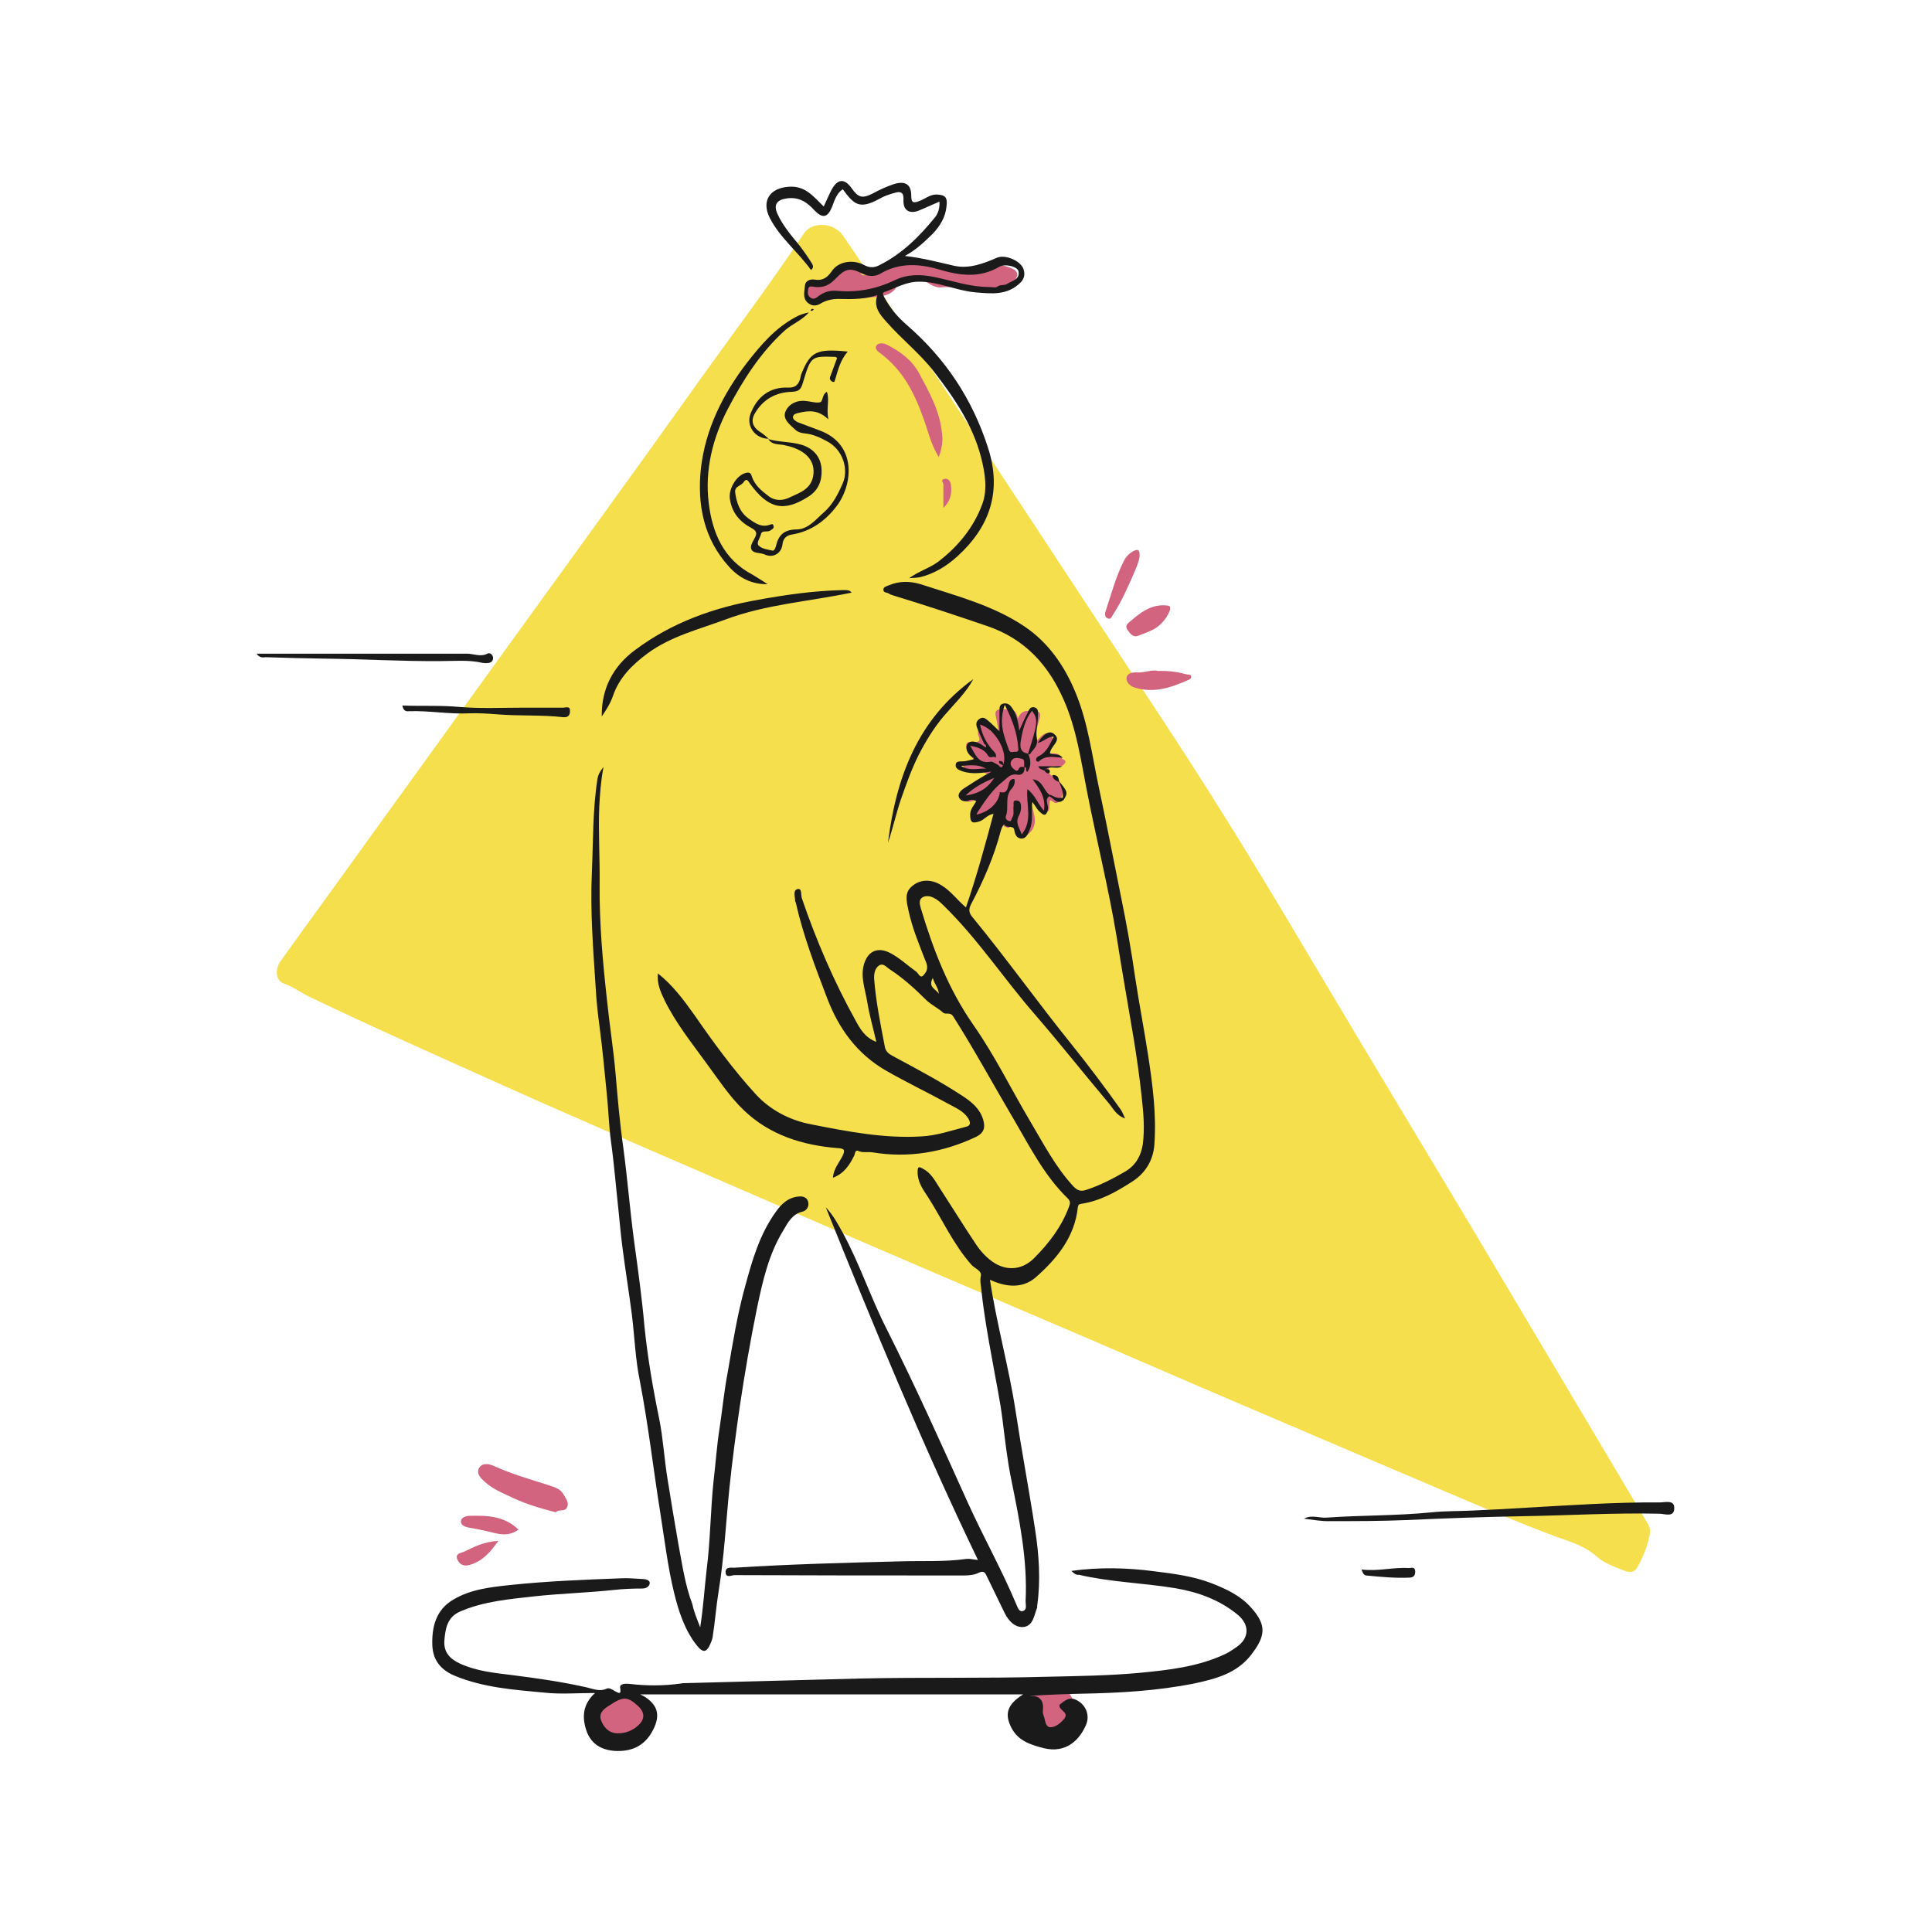 <svg width="512" height="512" viewBox="0 0 512 512" fill="none" xmlns="http://www.w3.org/2000/svg">
<g clip-path="url(#clip0_1478_5738)">
<path d="M437.237 406.295C436.676 409.662 435.461 412.655 433.777 415.554C433.029 416.77 431.72 416.77 430.597 416.302C428.072 415.273 425.36 414.432 423.209 412.561C419.468 409.194 414.604 408.165 410.115 406.389C395.245 400.683 380.748 394.23 366.065 388.058C353.252 382.633 340.532 377.115 327.72 371.691C315 366.266 302.374 360.748 289.748 355.324C275.72 349.338 261.784 343.353 247.755 337.367C235.13 331.942 222.504 326.518 209.971 321.094C196.223 315.108 182.475 309.216 168.727 303.23C157.223 298.18 145.719 293.223 134.309 288.079C116.82 280.223 99.331 272.46 82.122 264.23C79.784 263.108 77.727 261.518 75.295 260.676C73.05 259.928 72.77 256.935 74.36 254.691C81.935 244.122 89.604 233.647 97.18 223.079C110.086 205.216 122.899 187.446 135.806 169.583C152.079 147.043 168.446 124.597 184.532 101.964C194.072 88.59 203.986 75.496 213.058 61.842C215.302 58.568 221.007 58.942 223.439 62.496C226.058 66.331 228.676 70.165 231.202 74C250.655 103.554 270.202 133.108 289.655 162.755C301.532 180.806 313.504 198.669 324.914 217C336.791 235.986 348.108 255.439 359.612 274.612C369.993 292.007 380.468 309.309 390.849 326.705C402.914 347 414.978 367.295 427.043 387.59C430.223 392.921 433.309 398.158 436.489 403.489C436.957 404.237 437.425 405.173 437.237 406.295Z" fill="#F5DF4D"/>
<path d="M259.446 211.669C258.885 211.856 258.324 212.043 257.763 212.23C256.453 212.791 255.331 212.417 254.77 211.201C254.209 209.986 254.863 209.237 256.079 208.676C258.043 207.647 259.54 205.683 262.439 205.964C261.317 204.655 260.194 204.374 259.072 204.374C258.137 204.374 257.295 204 256.36 203.813C255.799 203.719 255.331 203.532 255.331 202.971C255.331 202.597 255.799 202.317 256.266 202.317C259.072 202.41 257.95 201.194 257.108 199.978C256.827 199.604 256.547 199.137 256.36 198.669C255.799 197.36 255.892 196.424 257.669 196.611C259.072 196.705 260.101 196.705 259.259 194.835C259.072 194.367 259.259 193.619 259.165 193.058C259.165 192.309 259.072 191.468 260.101 191.281C260.849 191.187 261.597 191.468 261.784 192.403C262.158 193.899 263.187 194.367 264.777 194.741C264.496 193.151 264.309 191.468 263.935 189.971C263.561 188.662 263.935 187.914 265.338 188.007C267.022 188.007 269.173 187.165 269.734 190.439C270.856 187.54 273.007 188.568 274.691 188.568C276.187 188.568 275.532 190.252 275.345 191C274.878 192.683 274.223 194.367 274.597 196.331C275.813 195.583 276.842 193.338 278.432 194.835C280.022 196.424 277.683 197.734 277.309 199.511C278.619 199.885 280.489 199.043 281.424 200.914C281.612 201.381 282.64 201.381 282.266 202.129C281.986 202.691 281.424 203.065 280.676 203.158C279.647 203.252 278.151 202.504 277.871 203.906C277.683 205.122 278.993 205.777 280.022 206.432C281.892 207.741 282.173 210.547 280.676 212.324C279.741 213.446 279.086 212.324 278.338 212.043C277.777 213.165 278.712 215.129 277.029 215.317C275.065 215.504 274.504 213.165 273.007 211.763C273.381 213.259 273.662 214.288 273.942 215.41C274.691 218.309 274.036 220.18 271.604 221.676C270.014 222.612 269.734 220.928 269.547 220.086C269.266 218.964 269.453 217.748 268.799 216.719C267.957 217.561 268.237 219.899 266.647 219.245C265.245 218.683 264.216 217 264.683 215.036C264.777 214.475 264.871 213.914 264.777 213.072C263.468 214.849 261.504 215.223 259.633 215.784C258.978 215.971 258.23 216.439 257.856 215.504C257.576 214.849 257.576 214.101 258.324 213.633C258.978 213.165 259.914 212.978 259.82 211.856C260.194 211.763 260.381 211.388 260.101 211.201C259.727 211.014 259.633 211.576 259.446 211.669Z" fill="#D36480"/>
<path d="M259.54 76.338C256.64 76.899 253.086 75.777 249.439 76.151C248.223 76.338 246.633 75.496 245.511 74.748C243.64 73.439 241.676 73.906 239.619 73.813C239.058 73.813 238.496 73.626 238.216 74.561C237.187 78.302 233.914 78.583 231.014 78.77C228.863 78.957 226.432 79.799 224.561 77.741C224 77.18 223.532 77.928 222.971 78.022C220.352 78.77 218.014 80.453 215.022 79.331C213.712 78.863 213.058 78.115 213.245 76.712C213.432 75.122 214.647 75.777 215.396 75.777C217.36 75.59 219.23 75.777 220.259 73.252C220.727 72.129 222.878 71.662 224.281 71.007C226.151 70.165 227.273 71.007 228.209 72.597C228.77 73.439 229.611 72.691 230.266 72.504C232.511 71.755 234.662 70.914 236.813 69.978C240.367 68.482 243.827 68.95 247.381 70.259C252.619 72.223 257.856 72.504 263.093 70.446C264.683 69.791 268.518 70.82 269.36 72.036C269.921 72.784 269.36 73.532 269.079 74.187C268.611 75.496 267.676 76.245 266.18 76.245C266.086 76.245 265.993 76.245 265.899 76.245C264.122 76.338 262.158 76.338 259.54 76.338Z" fill="#D36480"/>
<path d="M147.309 400.777C143.288 399.748 139.453 398.626 135.899 396.942C133.374 395.727 130.662 394.698 128.511 392.734C127.482 391.799 126.173 390.583 126.921 389.086C127.763 387.59 129.54 387.87 130.942 388.525C135.712 390.676 140.669 392.079 145.626 393.669C147.029 394.137 148.619 394.604 149.367 396.101C149.928 397.129 150.863 398.158 150.302 399.374C149.835 400.777 148.058 399.842 147.309 400.777Z" fill="#D36480"/>
<path d="M163.583 460.54C161.806 460.072 160.122 459.417 158.065 459.604C156.849 459.791 156.007 457.734 156.288 456.424C157.036 452.871 159.561 450.626 162.928 449.41C165.827 448.381 168.633 448.475 171.065 450.906C173.029 452.964 173.122 455.022 170.971 457.079C168.82 459.043 166.295 459.791 163.583 460.54Z" fill="#D36480"/>
<path d="M248.784 121.137C246.633 117.676 245.885 113.935 244.576 110.475C242.238 103.928 239.151 98.036 233.446 93.734C232.792 93.266 231.576 92.424 232.324 91.489C232.885 90.741 234.288 90.928 235.13 91.396C238.59 93.173 241.676 95.417 243.547 98.878C246.259 103.928 249.065 108.885 249.626 114.777C249.907 116.835 249.626 118.892 248.784 121.137Z" fill="#D36480"/>
<path d="M278.338 447.165C278.993 447.165 279.554 447.072 280.022 447.165C281.892 447.446 283.389 448.288 284.137 450.065C284.885 451.655 284.043 453.151 283.108 454.46C282.079 455.863 280.77 457.079 279.18 458.014C277.496 458.95 275.907 459.604 274.13 458.014C272.353 456.424 270.95 454.741 272.633 452.216C273.007 451.655 273.101 451 273.288 450.345C274.317 447.82 276 446.885 278.338 447.165Z" fill="#D36480"/>
<path d="M306.957 177.813C309.763 177.719 312.194 178.093 314.626 178.748C315 178.842 315.561 178.655 315.655 179.216C315.748 179.683 315.374 180.058 315 180.151C310.417 182.209 305.835 183.799 300.691 182.209C299.475 181.834 298.446 180.806 298.54 179.683C298.633 178.468 299.942 178.187 301.158 178.187C303.309 178.374 305.18 177.345 306.957 177.813Z" fill="#D36480"/>
<path d="M302 147.511C301.813 149.007 300.971 150.784 300.223 152.561C298.633 156.115 297.137 159.576 294.986 162.849C294.612 163.41 294.425 164.252 293.583 163.878C292.835 163.597 292.741 162.849 292.928 162.194C294.425 157.705 295.64 153.029 297.791 148.727C298.353 147.604 299.194 146.669 300.41 146.014C301.626 145.453 302.094 145.64 302 147.511Z" fill="#D36480"/>
<path d="M310.137 161.446C309.482 163.41 308.173 165.094 306.489 166.309C305.086 167.245 303.309 167.806 301.719 168.46C300.317 169.022 299.568 167.993 298.82 166.964C297.978 165.842 298.914 165.187 299.568 164.626C302.187 162.381 304.899 160.23 308.734 160.417C310.043 160.511 310.137 160.604 310.137 161.446Z" fill="#D36480"/>
<path d="M137.396 405.36C134.59 407.417 131.971 406.482 129.259 405.827C127.576 405.453 125.799 405.079 124.115 404.799C123.086 404.612 122.151 404.144 122.151 403.209C122.151 402.18 123.367 401.806 124.209 401.712C128.885 401.619 133.561 401.619 137.396 405.36Z" fill="#D36480"/>
<path d="M132.065 408.353C129.82 411.532 127.763 413.777 124.489 414.712C122.806 415.18 121.871 414.619 121.216 413.309C120.561 411.719 121.964 411.626 122.899 411.252C125.612 409.942 128.324 408.54 132.065 408.353Z" fill="#D36480"/>
<path d="M250 134.604C250 132.547 250 130.396 250 128.338C250 127.871 249.158 127.216 250.187 126.935C251.309 126.655 251.777 127.496 251.964 128.245C252.338 130.583 251.964 132.734 250 134.604Z" fill="#D36480"/>
<path d="M278.058 211.014C276.655 212.043 278.058 213.353 277.683 214.662C277.122 216.719 276.281 215.784 275.532 215.129C274.784 214.475 274.41 213.54 273.568 212.511C273.288 215.129 273.849 217.561 272.914 219.806C272.446 220.835 272.072 222.237 270.669 222.237C269.453 222.144 268.986 221.209 268.799 219.993C268.611 218.496 266.554 219.712 266.086 218.403C265.712 218.87 265.432 219.432 265.245 220.086C263.468 226.914 260.662 233.367 257.388 239.54C256.64 240.942 256.734 241.878 257.669 243C266.741 254.036 275.065 265.727 284.043 276.856C288.532 282.468 292.835 288.173 296.95 293.971C297.417 294.626 297.698 295.374 298.165 296.403C295.734 295.561 294.986 293.691 293.77 292.288C287.223 284.525 280.957 276.576 274.317 268.906C265.993 259.367 259.072 248.705 249.906 239.82C249.158 239.072 248.41 238.417 247.475 237.95C246.446 237.388 245.23 237.295 244.388 237.856C243.453 238.511 243.734 239.633 244.014 240.662C247.288 251.604 251.309 262.079 257.95 271.619C263.655 279.755 267.957 288.64 273.007 297.151C276.561 303.137 279.741 309.309 284.511 314.453C285.54 315.482 286.381 315.856 287.971 315.295C291.619 314.079 294.892 312.396 298.259 310.432C301.065 308.748 302.374 306.223 302.842 303.324C303.403 299.115 303.029 294.906 302.561 290.698C302 285.46 301.252 280.223 300.41 275.079C298.914 266.101 297.324 257.216 295.921 248.237C293.77 235.331 290.59 222.611 288.065 209.705C286.475 201.662 285.353 193.338 281.986 185.669C277.964 176.41 271.791 169.396 261.691 165.935C253.46 163.129 245.324 160.417 237 157.892C236.532 157.705 235.971 157.612 235.597 157.331C235.129 156.957 234.101 157.144 234.101 156.302C234.101 155.46 235.036 155.367 235.597 155.086C238.309 153.964 241.115 153.964 243.921 154.806C253.367 157.892 263.187 160.417 271.511 166.029C277.777 170.237 282.079 176.41 284.978 183.424C288.345 191.468 289.374 200.072 291.151 208.396C293.209 218.029 295.079 227.755 297.043 237.482C298.54 244.777 299.849 252.072 300.878 259.367C301.906 266.101 303.216 272.835 304.245 279.568C305.46 287.424 306.489 295.281 305.928 303.23C305.647 307.345 303.683 310.806 300.036 313.144C295.827 315.856 291.525 318.288 286.475 319.036C285.82 319.129 285.727 319.41 285.633 319.971C284.791 327.827 280.115 333.532 274.504 338.489C270.95 341.576 266.554 341.108 262.345 339.144C264.122 350.928 267.396 362.432 269.173 374.122C270.763 384.597 272.727 394.885 274.317 405.36C275.345 412 275.813 418.734 274.878 425.468C274.878 425.748 274.878 426.029 274.784 426.216C274.036 428.18 273.755 430.892 271.23 431.173C268.986 431.36 267.302 429.583 266.273 427.525C264.683 424.252 263.093 420.978 261.504 417.705C261.129 416.957 260.849 416.115 259.446 416.77C257.763 417.611 255.892 417.518 254.022 417.518C234.194 417.518 214.367 417.518 194.633 417.424C193.885 417.424 192.295 418.36 192.295 416.583C192.295 415.18 193.698 415.46 194.633 415.46C209.223 414.525 223.906 414.151 238.59 413.777C244.388 413.59 250.281 413.964 256.173 413.122C257.014 413.029 257.95 413.309 259.165 413.403C244.388 382.727 231.576 351.583 218.856 319.971C220.82 322.029 222.036 324.367 223.345 326.705C227.835 334.935 230.734 343.914 235.036 352.331C242.611 367.388 249.532 382.82 256.453 398.158C260.568 407.23 265.432 415.928 269.266 425C269.64 425.748 269.921 427.151 270.95 426.964C272.259 426.683 271.791 425.374 271.791 424.345C272.352 413.309 270.108 402.554 267.957 391.892C266.928 386.842 266.367 381.698 265.712 376.554C265.058 371.036 263.842 365.612 262.906 360.094C261.784 354.108 260.755 348.122 260.101 342.137C260.007 340.827 259.633 339.611 259.914 338.209C260.288 336.712 258.23 336.151 257.388 335.122C252.619 329.698 249.719 323.151 245.885 317.165C244.576 315.201 243.173 313.237 243.173 310.619C243.173 309.029 243.547 309.122 244.669 309.777C246.633 310.806 247.662 312.676 248.784 314.453C252.058 319.504 255.237 324.647 258.604 329.698C259.914 331.662 261.597 333.532 263.748 334.842C267.302 336.899 271.043 336.338 273.942 333.532C277.964 329.511 281.331 325.115 283.295 319.784C283.669 318.849 283.669 318.288 282.921 317.54C276.842 311.647 273.007 304.072 268.799 296.87C263.374 287.705 258.324 278.353 252.619 269.374C251.777 268.065 250.655 269 249.906 268.345C248.597 267.13 246.914 266.381 245.511 265.072C242.518 262.079 239.432 259.273 235.878 256.935C234.942 256.374 234.101 255.065 232.885 255.906C231.763 256.748 231.576 258.245 231.669 259.554C232.137 265.54 233.353 271.432 234.475 277.324C234.755 279.101 236.158 279.568 237.281 280.223C243.36 283.496 249.532 286.77 255.331 290.604C257.576 292.101 259.727 293.878 260.568 296.777C261.223 299.022 260.568 300.331 258.698 301.266C250 305.381 240.835 306.971 231.201 305.381C229.986 305.194 228.676 305.568 227.46 305.007C226.525 304.633 226.619 305.849 226.338 306.317C225.122 308.748 223.719 310.993 220.727 312.115C220.914 309.777 222.317 308.187 223.252 306.41C224 304.82 223.906 304.353 221.942 304.259C212.683 303.511 203.986 300.799 197.158 294.252C193.324 290.604 190.424 286.115 187.245 281.813C183.317 276.388 179.108 271.151 176.115 265.072C175.086 262.921 174.058 260.676 174.338 257.964C178.266 261.05 181.165 264.978 183.971 268.906C189.022 276.201 194.259 283.403 200.245 289.95C204.173 294.252 209.504 296.964 215.115 297.993C224.655 299.863 234.194 301.734 244.014 301.173C248.223 300.986 252.151 299.583 256.173 298.554C257.295 298.273 257.201 297.338 256.547 296.309C255.331 294.439 253.273 293.597 251.403 292.568C245.791 289.482 240.086 286.77 234.568 283.59C227.086 279.194 222.317 272.647 219.23 264.604C216.05 256.281 212.87 247.957 210.906 239.259C210.906 239.072 210.719 238.978 210.719 238.791C210.719 237.669 210.065 235.892 211.374 235.612C212.59 235.331 212.216 237.201 212.496 238.043C216.331 249.266 221.007 260.115 226.712 270.403C227.928 272.647 229.237 274.986 232.23 276.108C231.388 272.367 230.36 268.906 229.799 265.353C229.237 261.986 227.928 258.712 229.05 255.252C230.173 251.885 232.791 250.95 235.878 252.54C238.403 253.849 240.46 255.813 242.799 257.496C243.36 257.87 243.827 259.367 244.669 258.525C245.324 257.777 246.072 256.935 245.511 255.252C243.734 250.669 241.77 246.086 240.741 241.223C240.273 238.978 239.619 236.64 241.583 234.957C243.734 232.993 246.727 232.899 249.439 234.583C251.964 236.079 253.647 238.511 255.986 240.475C258.791 232.338 261.036 224.108 263.281 215.691C261.691 215.878 260.942 217.187 259.633 217.655C257.669 218.309 257.108 218.029 257.108 215.878C257.108 214.381 258.137 213.446 258.698 212.324C258.043 211.856 257.295 211.856 256.734 212.137C255.705 212.604 254.676 212.23 254.209 211.482C253.647 210.453 254.583 209.518 255.424 208.957C257.295 207.741 259.165 206.525 261.129 205.403C261.691 205.122 262.252 204.842 262.719 204.468C260.194 204.842 257.763 205.216 255.237 204.468C254.209 204.094 253.086 203.719 253.273 202.597C253.367 201.568 254.583 201.849 255.424 201.755C256.36 201.662 257.201 201.381 258.137 201.194C258.043 201.007 258.043 200.82 257.95 200.82C256.36 199.978 255.611 198.201 256.453 197.079C257.388 195.957 259.259 196.705 260.568 197.64C260.755 197.827 261.036 197.921 261.223 198.108C261.41 197.64 261.317 197.36 260.849 197.173C260.194 195.77 259.54 194.367 258.978 192.964C258.604 192.029 258.604 191.187 259.54 190.532C260.568 189.784 261.317 190.532 261.878 191C262.813 191.748 263.655 192.683 264.87 193.806C264.87 191.748 264.87 190.065 264.87 188.381C264.87 187.54 264.87 186.791 265.712 186.511C266.554 186.23 267.396 186.511 267.957 187.259C269.36 189.036 269.827 191.094 270.108 193.619C270.856 191.935 271.511 190.439 272.259 189.036C272.633 188.288 272.914 187.165 274.129 187.446C275.345 187.82 275.065 188.849 275.065 189.784C275.065 191.748 274.41 193.899 274.784 195.676C275.158 197.827 273.755 198.576 273.007 199.791C272.82 200.072 272.633 199.885 272.446 199.698C275.065 191.655 275.158 190.532 273.475 188.381C271.698 190.626 271.043 193.338 270.576 196.05C270.295 197.453 270.108 199.417 272.446 199.698C273.194 201.381 273.381 202.971 272.259 204.561C271.604 204.281 272.353 203.252 271.417 203.252C271.417 202.878 271.417 202.41 271.417 202.036C271.417 200.914 270.669 201.101 269.921 200.914C268.986 200.727 268.237 201.101 267.957 201.755C267.583 202.597 268.05 203.345 268.799 203.906C269.827 204.842 269.827 203.719 270.295 203.345C270.576 203.158 271.137 203.252 271.511 203.252C271.604 204.655 270.95 205.496 269.64 205.309C267.863 204.935 267.022 206.058 265.899 206.993C263 209.237 261.036 212.23 259.072 215.223C258.978 215.41 258.885 215.597 258.791 215.878C262.252 215.129 264.777 212.604 264.964 209.892C268.144 210.827 266.367 206.245 268.799 206.432C269.173 207.367 268.611 208.396 268.237 208.863C266.086 211.014 267.489 213.914 266.554 216.345C266.367 216.906 266.835 217.374 267.302 217.561C268.144 217.842 267.957 217 268.237 216.719C268.892 215.691 268.424 214.568 268.611 213.54C268.705 212.978 268.237 212.043 269.453 212.137C270.482 212.23 270.576 213.165 270.576 213.727C270.669 214.475 270.388 215.504 270.014 216.158C268.986 218.122 270.201 219.432 270.763 221.115C273.755 217.468 271.885 213.259 272.259 209.144C274.317 210.64 274.971 212.978 276.655 214.849C277.216 211.388 275.532 209.05 273.662 206.525C276.655 206.806 276.561 210.173 278.712 210.921C278.338 210.827 278.151 210.921 278.058 211.014ZM265.806 202.784C267.302 199.417 263.748 193.151 259.727 192.029C260.288 194.741 261.41 197.079 263.374 199.137C263.842 199.604 264.122 200.165 263.842 200.82C263.374 200.072 262.439 201.288 261.784 200.165C260.942 198.669 259.259 198.014 257.108 197.64C258.511 199.885 259.165 202.504 262.532 201.849C263.094 201.755 263.842 202.41 264.496 202.691C264.964 203.065 265.338 203.906 265.806 202.784ZM266.273 186.791C264.59 191.561 266.086 195.115 267.396 198.763C267.77 199.698 268.518 199.137 269.079 199.23C270.014 199.324 269.921 198.576 269.827 198.014C269.547 194.273 268.331 190.813 266.273 186.791ZM263.468 206.151C260.381 207.46 257.95 208.77 255.892 210.827C258.885 210.36 261.504 209.331 263.468 206.151ZM261.317 203.719C259.259 202.504 257.201 202.784 254.676 202.971C257.014 204.468 259.259 203.532 261.317 203.719ZM247.194 259.18C245.791 261.705 248.223 262.173 248.784 263.388C248.784 261.986 247.755 260.957 247.194 259.18Z" fill="#1A1A1A"/>
<path d="M283.95 416.302C291.432 415.273 298.633 415.46 305.834 416.396C311.072 417.05 316.216 417.705 321.079 419.576C324.914 421.072 328.748 422.849 331.554 426.029C335.856 430.799 335.295 433.698 331.554 438.561C327.813 443.424 322.201 444.921 316.496 446.137C306.676 448.101 296.669 448.662 286.662 448.849C282.173 448.942 277.59 449.13 272.914 449.41C275.813 449.317 276.655 450.906 276.374 453.432C276.281 453.806 276.468 454.273 276.561 454.647C277.029 455.77 276.935 457.547 278.245 457.734C279.554 457.827 280.863 456.799 281.798 455.77C282.453 455.022 282.734 454.367 281.892 453.619C281.331 453.058 280.209 452.122 281.05 451.561C282.079 450.813 283.201 449.691 284.885 450.345C287.597 451.468 289 454.367 287.784 457.173C286.194 460.82 282.734 464.842 276.468 463.252C272.914 462.317 269.827 461.288 268.05 457.921C266.18 454.273 266.834 451.748 271.137 449.036C236.719 449.036 203.05 449.036 169.662 449.036C169.849 449.129 170.504 449.41 171.065 449.784C174.525 452.122 175.086 454.928 172.748 459.043C170.597 462.784 167.23 464.281 162.834 464C159.093 463.719 156.475 461.942 155.352 458.482C154.23 455.022 154.417 451.655 157.691 448.662C152.921 448.662 148.525 449.036 144.316 448.568C136.273 447.82 128.137 447.259 120.468 444.079C116.914 442.583 114.762 440.058 114.575 436.129C114.388 431.173 115.511 426.59 120.187 423.878C124.77 421.165 130.007 420.604 135.245 420.043C144.971 419.014 154.791 418.64 164.611 418.266C166.482 418.173 168.352 418.36 170.223 418.453C171.065 418.453 172.187 418.734 172.187 419.482C172.187 420.324 171.345 420.978 170.223 420.978C167.698 420.978 165.173 421.072 162.647 421.353C155.727 422.101 148.619 422.288 141.698 423.036C135.057 423.784 128.23 424.345 121.964 427.058C118.504 428.554 118.036 431.547 117.755 434.82C117.568 438 119.345 439.683 121.964 440.899C126.266 442.863 130.942 443.331 135.525 443.892C142.165 444.734 148.806 445.669 155.446 447.165C157.129 447.54 158.906 448.381 160.683 447.54C161.432 447.165 162.18 447.727 162.834 448.101C163.957 448.662 164.705 449.317 164.331 447.165C164.237 446.23 165.734 446.137 166.669 446.23C171.252 446.791 175.928 446.791 180.511 446.137C180.885 446.043 181.352 446.043 181.82 446.043C197.158 445.669 212.496 445.201 227.834 444.827C244.295 444.453 260.755 444.827 277.309 444.36C285.54 444.173 293.77 444.079 301.906 443.331C309.669 442.583 317.525 441.741 324.82 438.281C325.849 437.813 326.784 437.065 327.813 436.41C331.086 434.072 331.18 430.611 328.093 427.993C323.23 423.971 317.525 421.914 311.446 420.885C302.935 419.482 294.331 419.295 285.914 417.331C285.352 417.424 284.698 417.144 283.95 416.302ZM164.144 459.324C165.734 459.324 167.698 458.576 169.007 457.36C170.971 455.676 170.971 453.806 169.007 452.029C166.201 449.504 165.079 449.597 161.525 451.935C159.842 452.964 158.532 454.086 159.374 456.144C160.216 458.108 161.712 459.511 164.144 459.324Z" fill="#1A1A1A"/>
<path d="M185.561 431.266C186.403 425.842 186.683 420.978 187.244 416.209C188.273 408.259 188.273 400.309 189.115 392.36C189.676 387.683 189.957 383.101 190.705 378.424C191.453 373.468 191.921 368.511 192.856 363.647C194.165 356.072 195.381 348.403 197.439 341.014C199.309 334.093 201.273 327.173 205.575 321.187C207.072 319.036 208.942 317.259 211.842 317.072C213.057 316.978 213.993 317.54 214.18 318.568C214.46 319.691 213.806 320.813 212.683 321.093C209.878 321.748 208.755 324.086 207.539 326.144C203.705 332.41 202.115 339.518 200.619 346.626C198.842 355.324 197.345 364.022 196.036 372.813C195.007 379.921 194.072 387.029 193.324 394.137C192.388 403.396 191.921 412.655 190.424 421.82C189.77 425.842 189.489 429.957 188.834 433.978C188.741 434.446 188.554 434.914 188.367 435.381C187.338 437.906 186.403 438.187 184.719 436.129C181.446 432.014 179.856 427.058 178.64 422.101C176.957 415.18 176.115 408.072 174.993 400.964C173.122 389.273 171.813 377.583 169.568 365.986C168.352 360.093 168.165 354.014 167.417 348.122C166.669 342.324 165.734 336.619 164.986 330.82C164.518 327.36 164.237 323.806 163.863 320.345C163.209 314.36 162.741 308.374 161.899 302.388C161.338 298.18 161.244 293.878 160.777 289.576C160.216 283.777 159.655 277.978 158.906 272.18C158.439 268.813 158.065 265.352 157.878 261.986C157.223 251.791 156.381 241.597 156.849 231.309C157.223 222.986 157.036 214.662 158.345 206.338C158.532 205.309 158.906 204.561 159.935 203.252C159.187 207.18 159 210.453 158.813 213.727C158.532 220.647 159 227.568 158.906 234.489C158.813 244.777 159.748 254.971 160.87 265.165C161.525 271.525 162.554 277.978 163.115 284.338C163.676 290.885 164.237 297.525 165.173 304.072C166.295 312.396 166.95 320.813 168.072 329.137C169.101 336.619 170.129 344.007 170.784 351.489C171.626 359.719 173.029 367.95 174.712 376.086C175.741 381.23 176.021 386.468 176.863 391.705C177.798 397.504 178.734 403.302 179.762 409.101C180.791 414.525 181.539 420.043 183.503 425.187C183.878 427.058 184.626 428.834 185.561 431.266Z" fill="#1A1A1A"/>
<path d="M345.583 402.46C347.64 401.338 349.698 402.367 351.662 402.18C360.921 401.525 370.18 401.712 379.439 400.777C382.993 400.403 386.64 400.496 390.288 400.309C394.964 400.122 399.734 399.842 404.41 399.561C416.194 398.906 427.978 398.065 439.856 398.158C441.259 398.158 443.691 397.41 443.691 399.561C443.784 402.273 441.166 401.151 439.763 401.151C427.698 400.871 415.633 401.619 403.662 401.806C393.374 401.993 382.993 402.367 372.705 402.835C365.971 403.115 359.331 403.115 352.597 403.115C350.259 403.209 347.921 402.741 345.583 402.46Z" fill="#1A1A1A"/>
<path d="M225.683 157.05C214.554 159.389 203.05 160.137 192.295 164.158C185.281 166.777 177.892 168.554 171.626 173.137C167.604 176.13 164.144 179.496 162.46 184.36C161.806 186.324 160.683 188.101 159.468 189.878C159.374 182.489 162.46 176.597 168.259 172.295C177.986 165 189.209 160.978 201.086 158.921C208.288 157.612 215.583 156.583 222.878 156.396C224 156.396 225.122 156.209 225.683 157.05Z" fill="#1A1A1A"/>
<path d="M68 173.23C86.705 173.23 105.223 173.23 123.741 173.23C125.518 173.23 127.295 174.165 129.165 173.23C129.82 172.856 130.475 173.417 130.662 174.165C130.755 174.914 130.381 175.475 129.633 175.662C129.072 175.755 128.417 175.755 127.856 175.662C124.209 174.82 120.468 175.194 116.727 175.194C106.345 175.288 96.058 174.633 85.676 174.54C80.626 174.446 75.576 174.353 70.432 174.165C69.59 174.259 68.748 174.353 68 173.23Z" fill="#1A1A1A"/>
<path d="M106.626 186.978C111.77 187.165 116.727 186.885 121.777 187.352C127.482 187.82 133.187 187.54 138.799 187.54C142.259 187.54 145.813 187.54 149.273 187.54C149.928 187.54 151.144 186.978 151.05 188.475C151.05 189.691 150.396 190.158 149.273 190.065C143.568 189.41 137.77 189.784 131.971 189.317C129.446 189.129 126.921 188.942 124.396 189.036C119.065 189.317 113.734 188.288 108.403 188.475C107.561 188.568 106.907 188.381 106.626 186.978Z" fill="#1A1A1A"/>
<path d="M235.317 223.36C237.468 206.151 243.079 190.719 257.95 179.964C255.986 183.611 252.899 186.511 250.187 189.691C247.475 192.87 245.324 196.424 243.453 200.072C241.583 203.813 240.18 207.741 238.777 211.763C237.468 215.597 236.626 219.525 235.317 223.36Z" fill="#1A1A1A"/>
<path d="M360.827 415.928C365.223 416.489 369.245 415.273 373.36 415.554C374.014 415.554 374.95 415.086 375.043 416.396C375.043 417.424 374.763 417.986 373.64 418.079C369.806 418.266 365.878 417.892 362.043 417.518C361.389 417.424 361.108 416.77 360.827 415.928Z" fill="#1A1A1A"/>
<path d="M279.273 195.209C277.496 195.209 276.748 196.518 274.971 196.892C276.281 195.022 277.777 193.338 279.273 194.46C281.612 196.237 278.338 197.64 278.245 199.698C279.18 200.165 280.583 199.511 281.612 200.82C279.273 200.633 277.029 200.072 275.252 201.849C275.158 201.942 274.691 201.755 274.597 201.568C274.41 201.007 274.878 200.54 275.345 200.352C277.403 199.324 278.151 197.36 279.273 195.209Z" fill="#1A1A1A"/>
<path d="M276.748 204.281C276.281 203.813 275.439 204 275.158 203.065C277.216 203.065 279.273 203.065 281.518 203.065C280.022 204 278.338 202.784 277.029 203.906C277.029 203.906 276.842 204.093 276.748 204.281Z" fill="#1A1A1A"/>
<path d="M281.612 211.482C281.892 210.079 281.331 208.863 280.583 206.993C283.014 209.799 283.014 210.173 281.892 211.95C281.799 211.763 281.705 211.576 281.612 211.482Z" fill="#1A1A1A"/>
<path d="M278.432 210.64C279.367 211.201 280.396 211.669 281.612 211.388C281.705 211.576 281.799 211.669 281.986 211.856C280.209 213.54 279.367 211.576 278.058 211.014C278.151 210.921 278.338 210.827 278.432 210.64Z" fill="#1A1A1A"/>
<path d="M280.676 207.273C279.648 206.806 278.993 206.432 278.899 205.403C280.115 205.309 280.583 205.871 280.676 207.273Z" fill="#1A1A1A"/>
<path d="M277.122 203.813C277.59 203.813 278.151 203.813 278.245 204.468C278.245 204.561 278.058 204.935 277.964 204.935C277.403 205.029 277.122 204.655 276.842 204.281C276.842 204.094 277.029 203.906 277.122 203.813Z" fill="#1A1A1A"/>
<path d="M265.899 202.878C265.525 202.691 265.245 202.504 264.87 202.317C264.683 202.036 264.683 201.568 265.057 201.662C265.806 201.662 265.899 202.223 265.899 202.878Z" fill="#1A1A1A"/>
<path d="M239.806 67.827C244.669 68.388 248.784 69.511 252.899 70.446C256.827 71.288 260.568 69.885 264.216 68.295C266.46 67.36 270.482 69.137 271.23 71.288C271.604 72.41 271.604 73.626 270.576 74.748C267.022 78.396 262.719 77.835 258.324 77.46C253.273 76.993 248.597 74.561 243.453 74.655C240.18 74.655 237.374 76.338 234.475 77.367C233.82 77.554 233.914 77.928 234.288 78.676C235.878 81.669 237.935 84.101 240.46 86.252C250.655 95.137 257.763 105.892 261.878 118.799C265.525 130.209 262.345 139.561 253.741 147.417C250.842 150.036 247.662 152 243.921 152.935C243.079 153.122 242.331 153.122 240.928 153.216C243.734 151.252 246.446 150.504 248.691 148.82C253.928 144.799 258.043 139.748 260.288 133.669C261.784 129.741 261.036 125.345 260.007 121.23C257.763 112.532 252.806 105.331 247.381 98.317C243.64 93.547 238.87 89.806 234.942 85.317C233.259 83.446 231.388 81.388 232.511 78.209C229.331 79.237 226.151 79.331 222.971 79.237C221.007 79.144 219.137 79.424 217.453 80.453C216.237 81.201 215.022 81.108 213.993 80.173C212.59 78.863 213.245 77.086 213.338 75.59C213.432 74.468 214.647 73.906 215.863 74.094C217.921 74.468 219.23 73.626 220.446 71.849C222.129 69.324 225.87 68.669 228.863 70.165C230.36 71.007 231.669 71.007 233.072 70.259C239.058 67.266 243.64 62.683 247.755 57.633C248.597 56.604 249.065 55.201 248.971 53.424C247.101 54.266 245.511 54.921 243.827 55.669C241.115 56.885 239.245 55.856 239.432 52.863C239.525 50.806 238.496 50.712 237.187 51.086C235.784 51.46 234.381 51.928 233.072 52.676C227.647 55.669 226.245 54.079 223.345 50.151C221.662 51.273 221.194 53.05 220.54 54.734C219.324 57.727 218.014 58.007 215.77 55.669C213.806 53.518 211.655 52.115 208.475 52.583C205.856 52.957 204.921 54.266 206.043 56.698C207.446 59.784 209.691 62.403 211.842 65.022C213.058 66.612 214.18 68.201 215.209 69.885C215.489 70.446 215.676 70.914 214.928 71.568C211.468 66.705 206.698 63.057 203.986 57.727C201.741 53.237 203.986 49.87 208.942 49.496C213.432 49.122 215.583 52.115 218.295 54.734C219.043 53.144 219.698 51.554 220.446 50.151C222.036 47.345 223.813 47.252 225.683 49.87C227.46 52.396 228.489 52.676 231.295 51.273C233.165 50.245 235.036 49.403 237 48.748C239.899 47.907 241.489 48.842 241.489 51.834C241.489 53.798 242.05 53.892 243.734 53.237C245.23 52.676 246.54 51.46 248.317 51.554C250.561 51.648 251.122 52.396 250.842 54.64C250.561 57.633 249.065 59.971 247.101 62.029C244.856 64.18 242.892 66.144 239.806 67.827ZM262.065 76.058C262.813 76.058 263.842 76.338 264.309 75.964C265.151 75.309 266.086 75.777 266.928 75.216C268.237 74.374 270.295 74.094 269.921 71.942C269.734 70.633 266.367 69.791 264.777 70.727C259.633 73.719 254.489 73.065 249.065 71.475C243.734 69.885 238.403 69.511 233.352 72.504C231.763 73.439 229.892 73.252 228.302 72.41C225.216 70.82 223.906 71.288 221.475 73.813C219.791 75.59 218.295 76.245 216.05 76.058C215.489 76.058 214.367 75.496 214.18 76.619C214.086 77.273 213.899 78.115 214.647 78.77C215.583 79.612 216.424 78.863 216.892 78.489C218.482 77.273 220.165 76.899 222.036 77.086C227.367 77.554 232.417 76.525 237.281 74.187C240.554 72.597 244.201 72.691 247.755 73.439C252.619 74.468 257.201 76.058 262.065 76.058Z" fill="#1A1A1A"/>
<path d="M203.611 116.367C206.511 117.209 209.504 117.022 212.403 117.863C215.77 118.892 217.64 121.324 217.734 124.597C217.827 127.403 216.892 130.022 214.086 131.705C207.727 135.727 203.611 134.885 198.748 128.151C198.187 127.309 197.813 126.655 197.065 127.777C196.41 128.806 194.633 128.806 194.82 130.489C195.194 133.201 196.036 135.727 198.374 137.41C200.058 138.626 201.834 139.935 204.173 139C204.734 138.813 204.921 138.906 205.014 139.468C205.108 140.122 204.64 140.216 204.266 140.496C203.424 141.245 201.928 140.309 201.647 141.619C201.367 142.647 200.338 143.957 201.086 144.612C201.928 145.453 203.424 145.64 204.734 145.921C205.201 146.014 205.482 145.266 205.669 144.612C206.324 141.712 207.914 140.309 211.187 140.309C214.273 140.216 216.237 137.597 218.388 135.727C220.727 133.669 222.129 130.863 223.345 128.058C224.935 124.41 223.439 119.173 219.137 116.928C217.36 115.993 215.489 115.058 213.338 114.871C212.496 114.777 211.561 114.59 210.813 113.935C209.316 112.532 207.259 111.036 208.194 108.978C209.036 107.108 211.093 105.986 213.525 106.266C214.741 106.36 216.05 106.827 217.173 106.64C218.201 106.547 217.734 104.583 219.137 103.835C219.885 105.986 218.95 108.137 219.511 111.129C216.892 108.604 214.46 108.791 211.935 109.353C211.187 109.54 210.345 109.633 210.158 110.381C209.971 111.036 210.813 111.597 211.374 111.878C213.245 112.626 215.209 113.281 217.079 114.029C227.273 117.676 226.058 128.619 221.568 134.324C218.669 138.065 214.928 140.777 210.065 141.619C208.662 141.806 207.54 142.46 207.352 144.331C207.072 146.669 204.827 147.978 202.676 146.95C201.46 146.389 199.59 146.763 199.122 145.547C198.655 144.518 199.777 143.209 200.245 142.086C200.619 141.245 200.338 140.59 199.309 140.029C196.129 138.345 193.978 136.007 193.417 132.173C193.043 129.367 195.381 125.626 198 125.252C198.748 125.158 199.029 125.532 199.216 126.187C199.964 128.525 201.741 130.022 203.611 131.424C205.388 132.827 207.446 132.734 209.317 131.799C212.122 130.489 215.209 129.554 215.583 125.532C215.957 121.137 212.216 118.892 208.194 118.05C206.791 117.583 204.734 118.144 203.611 116.367Z" fill="#1A1A1A"/>
<path d="M203.424 154.806C199.216 154.899 195.849 153.122 193.23 150.223C186.496 142.834 184.719 133.763 185.748 124.129C186.964 113.655 191.547 104.489 198 96.072C201.647 91.396 205.388 87 210.719 84.101C211.842 83.446 213.058 83.072 214.367 82.791C212.59 84.849 210.065 85.784 208.101 87.468C201.554 93.36 196.878 100.748 192.856 108.417C188.835 116.18 186.777 124.597 187.806 133.201C188.741 141.151 191.734 148.259 199.403 152.281C200.806 153.122 202.115 153.964 203.424 154.806Z" fill="#1A1A1A"/>
<path d="M203.705 116.273C200.058 116.273 197.626 112.813 198.935 109.54C200.712 105.05 204.079 102.525 208.849 102.712C210.719 102.806 211.561 101.964 212.029 100.468C212.122 100.093 212.216 99.626 212.309 99.252C214.741 93.173 216.331 92.331 224.655 93.173C222.784 95.324 222.129 97.849 221.381 100.374C221.194 100.842 221.288 101.496 220.54 101.122C220.165 100.935 219.791 100.561 219.978 99.906C220.633 98.223 221.194 96.54 221.849 94.856C221.662 94.763 221.475 94.576 221.381 94.576C214.928 94.388 214.928 94.295 212.777 101.403C212.309 102.993 211.935 103.741 209.878 103.835C205.669 103.928 202.209 105.799 200.058 109.54C198.842 111.597 199.59 113.187 201.18 114.309C202.115 114.87 202.863 115.525 203.705 116.273Z" fill="#1A1A1A"/>
<path d="M215.676 82.043C215.489 82.137 215.302 82.324 215.115 82.417C215.022 82.417 214.928 82.23 214.741 82.23C214.928 82.137 215.022 81.95 215.209 81.856C215.302 81.763 215.489 81.95 215.676 82.043Z" fill="#1A1A1A"/>
</g>
<defs>
<clipPath id="clip0_1478_5738">
<rect width="375.691" height="416" fill="white" transform="translate(68 48)"/>
</clipPath>
</defs>
</svg>
